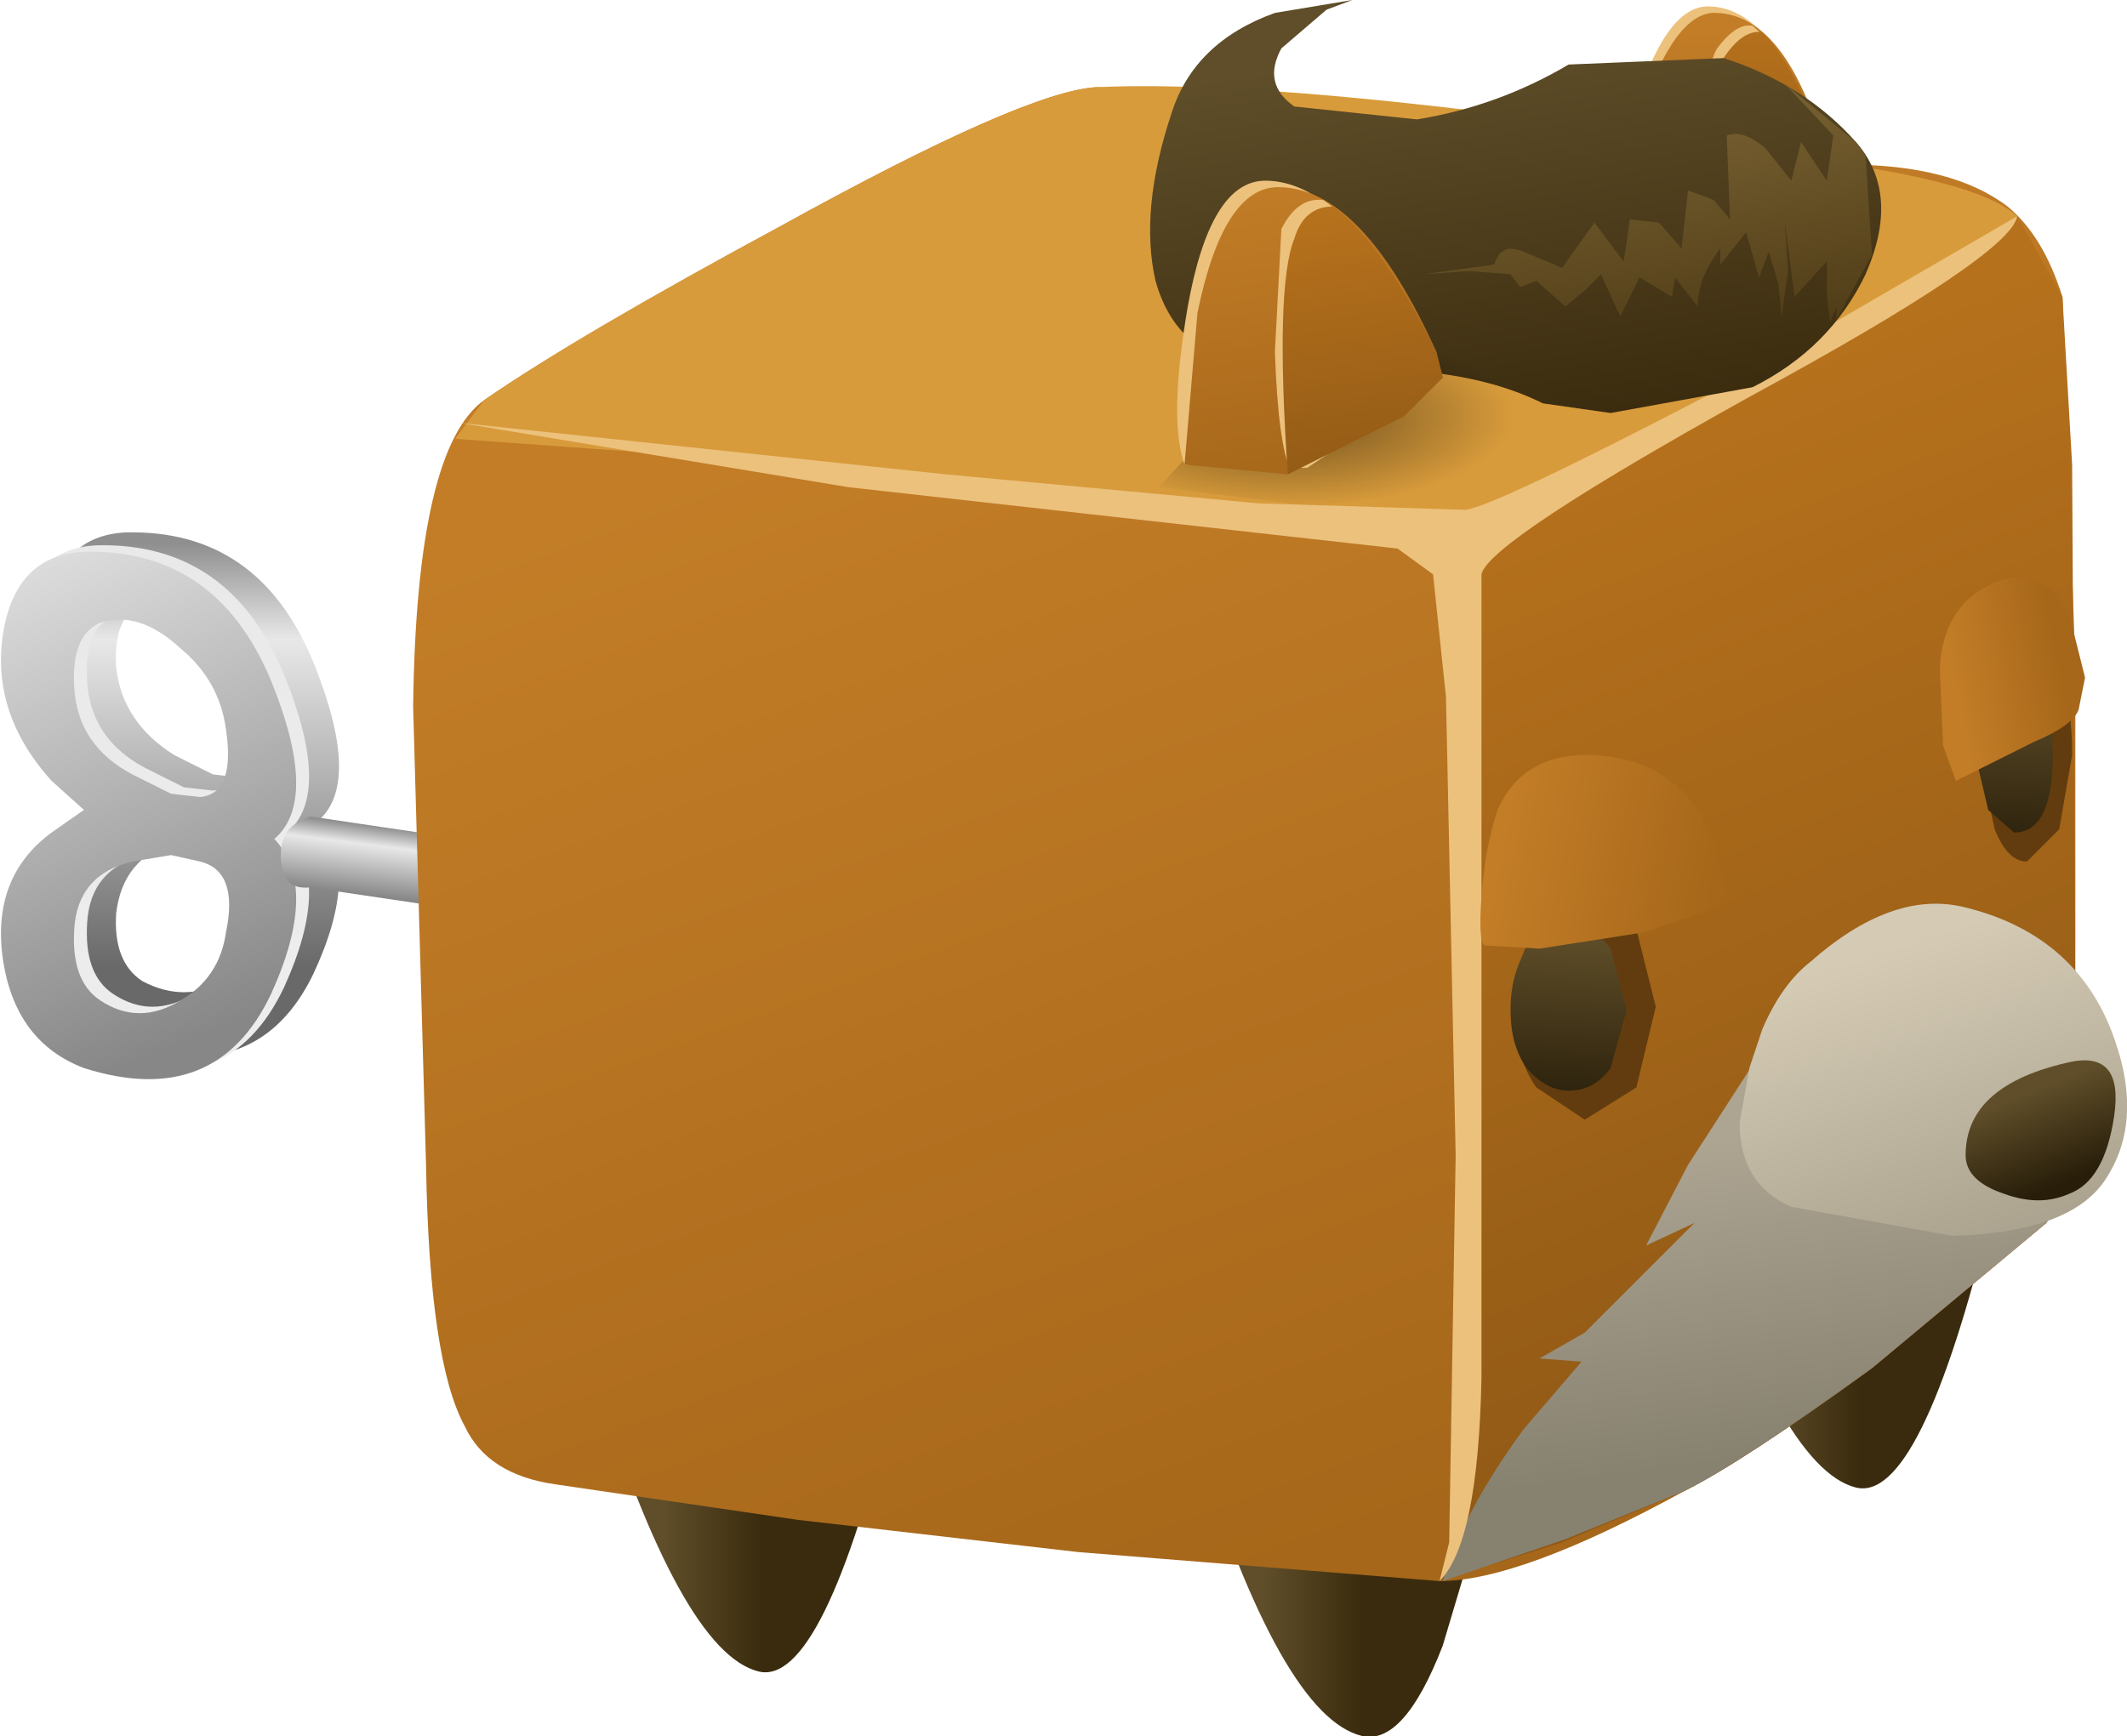 <?xml version="1.0" encoding="UTF-8" standalone="no"?>
<svg xmlns:xlink="http://www.w3.org/1999/xlink" height="26.9px" width="32.95px" xmlns="http://www.w3.org/2000/svg">
  <g transform="matrix(1.0, 0.0, 0.0, 1.0, 0.0, 0.0)">
    <use height="29.2" id="cubimal" transform="matrix(1.0, 0.0, 0.0, 1.0, -3.9, -1.3)" width="38.15" xlink:href="#sprite0"/>
  </g>
  <defs>
    <g id="sprite0" transform="matrix(1.0, 0.0, 0.0, 1.0, 4.3, 1.65)">
      <use height="26.9" transform="matrix(1.0, 0.0, 0.0, 1.0, -0.4, -0.35)" width="32.95" xlink:href="#sprite1"/>
    </g>
    <g id="sprite1" transform="matrix(1.0, 0.0, 0.0, 1.0, 0.0, 0.3)">
      <use height="8.45" transform="matrix(1.0, 0.0, 0.0, 1.0, 0.0, 7.95)" width="10.2" xlink:href="#sprite2"/>
      <use height="26.9" transform="matrix(1.0, 0.0, 0.0, 1.0, 6.4, -0.3)" width="26.55" xlink:href="#sprite6"/>
    </g>
    <g id="sprite2" transform="matrix(1.0, 0.0, 0.0, 1.0, 0.0, 0.0)">
      <use height="8.15" transform="matrix(1.0, 0.0, 0.0, 1.0, 0.7, 0.0)" width="4.55" xlink:href="#sprite3"/>
      <use height="8.15" transform="matrix(1.0, 0.0, 0.0, 1.0, 0.2, 0.2)" width="4.6" xlink:href="#sprite4"/>
      <use height="8.15" transform="matrix(1.0, 0.0, 0.0, 1.0, 0.0, 0.3)" width="4.6" xlink:href="#sprite5"/>
      <use height="1.9" transform="matrix(1.0, 0.0, 0.0, 1.0, 4.35, 4.4)" width="5.85" xlink:href="#shape3"/>
    </g>
    <g id="sprite3" transform="matrix(1.0, 0.0, 0.0, 1.0, 0.0, 0.0)">
      <use height="8.15" transform="matrix(1.0, 0.0, 0.0, 1.0, 0.0, 0.0)" width="4.55" xlink:href="#shape0"/>
    </g>
    <g id="shape0" transform="matrix(1.0, 0.0, 0.0, 1.0, 0.0, 0.0)">
      <path d="M3.5 5.9 Q3.6 5.0 3.05 4.75 L2.6 4.7 2.0 4.8 Q1.2 5.05 1.1 5.9 1.05 6.65 1.5 6.95 2.15 7.3 2.8 6.95 3.4 6.6 3.5 5.9 M0.05 1.25 Q0.2 0.05 1.25 0.0 3.3 -0.05 4.15 2.0 4.9 3.85 4.25 4.45 4.9 5.25 4.15 6.85 3.3 8.6 1.25 7.95 0.2 7.6 0.05 6.35 -0.15 5.05 0.8 4.35 L1.25 4.0 0.8 3.55 Q-0.15 2.5 0.05 1.25 M3.5 2.75 Q3.4 2.0 2.8 1.5 2.15 0.9 1.5 1.1 1.05 1.3 1.1 2.1 1.2 2.95 2.0 3.45 L2.6 3.75 3.05 3.8 Q3.6 3.75 3.5 2.75" fill="url(#gradient0)" fill-rule="evenodd" stroke="none"/>
    </g>
    <linearGradient gradientTransform="matrix(0.0, 0.004, 0.004, 0.0, 2.25, 3.45)" gradientUnits="userSpaceOnUse" id="gradient0" spreadMethod="pad" x1="-819.2" x2="819.2">
      <stop offset="0.0" stop-color="#8f8f8f"/>
      <stop offset="0.227" stop-color="#e8e8e8"/>
      <stop offset="1.0" stop-color="#696969"/>
    </linearGradient>
    <g id="sprite4" transform="matrix(1.0, 0.0, 0.0, 1.0, 0.0, 0.0)">
      <use height="8.15" transform="matrix(1.0, 0.0, 0.0, 1.0, 0.0, 0.0)" width="4.6" xlink:href="#shape1"/>
    </g>
    <g id="shape1" transform="matrix(1.0, 0.0, 0.0, 1.0, 0.0, 0.0)">
      <path d="M2.05 4.8 Q1.2 5.0 1.15 5.85 1.1 6.65 1.55 6.95 2.15 7.35 2.8 6.95 3.4 6.6 3.5 5.9 3.65 5.0 3.1 4.8 L2.65 4.7 2.05 4.8 M0.05 1.25 Q0.25 0.05 1.3 0.0 3.35 -0.05 4.2 2.0 4.95 3.85 4.25 4.45 4.95 5.2 4.2 6.85 3.35 8.65 1.3 8.0 0.25 7.6 0.05 6.35 -0.15 5.05 0.8 4.35 L1.3 4.0 0.8 3.55 Q-0.15 2.5 0.05 1.25 M1.55 1.1 Q1.1 1.3 1.15 2.1 1.2 3.0 2.05 3.45 L2.65 3.75 3.1 3.8 Q3.65 3.75 3.5 2.75 3.4 2.0 2.8 1.5 2.15 0.9 1.55 1.1" fill="url(#gradient1)" fill-rule="evenodd" stroke="none"/>
    </g>
    <linearGradient gradientTransform="matrix(0.002, 0.005, 0.005, -0.002, 1.85, 3.25)" gradientUnits="userSpaceOnUse" id="gradient1" spreadMethod="pad" x1="-819.2" x2="819.2">
      <stop offset="0.0" stop-color="#e8e8e8"/>
      <stop offset="1.0" stop-color="#ededed"/>
    </linearGradient>
    <g id="sprite5" transform="matrix(1.0, 0.0, 0.0, 1.0, 0.0, 0.0)">
      <use height="8.15" transform="matrix(1.0, 0.0, 0.0, 1.0, 0.0, 0.0)" width="4.6" xlink:href="#shape2"/>
    </g>
    <g id="shape2" transform="matrix(1.0, 0.0, 0.0, 1.0, 0.0, 0.0)">
      <path d="M2.05 4.8 Q1.2 5.0 1.15 5.85 1.1 6.65 1.55 6.95 2.15 7.35 2.8 6.95 3.4 6.6 3.5 5.9 3.7 4.95 3.1 4.8 L2.65 4.7 2.05 4.8 M0.05 1.25 Q0.25 0.05 1.3 0.0 3.35 -0.05 4.2 2.0 4.95 3.85 4.25 4.45 4.95 5.2 4.2 6.85 3.35 8.65 1.3 8.0 0.25 7.6 0.05 6.35 -0.15 5.05 0.8 4.35 L1.3 4.0 0.8 3.55 Q-0.15 2.5 0.05 1.25 M3.5 2.75 Q3.4 2.0 2.8 1.5 2.15 0.9 1.55 1.1 1.1 1.3 1.15 2.1 1.2 3.0 2.05 3.45 L2.65 3.75 3.1 3.8 Q3.65 3.75 3.5 2.75" fill="url(#gradient2)" fill-rule="evenodd" stroke="none"/>
    </g>
    <linearGradient gradientTransform="matrix(0.002, 0.005, 0.005, -0.002, 1.85, 3.25)" gradientUnits="userSpaceOnUse" id="gradient2" spreadMethod="pad" x1="-819.2" x2="819.2">
      <stop offset="0.0" stop-color="#e8e8e8"/>
      <stop offset="1.0" stop-color="#878787"/>
    </linearGradient>
    <g id="shape3" transform="matrix(1.0, 0.0, 0.0, 1.0, -4.35, -4.4)">
      <path d="M10.2 6.3 L4.8 5.5 Q4.35 5.55 4.35 5.0 4.35 4.65 4.6 4.5 L4.8 4.4 10.2 5.2 10.2 6.3" fill="url(#gradient3)" fill-rule="evenodd" stroke="none"/>
    </g>
    <linearGradient gradientTransform="matrix(-1.0E-4, 8.0E-4, 8.0E-4, 1.0E-4, 7.3, 5.4)" gradientUnits="userSpaceOnUse" id="gradient3" spreadMethod="pad" x1="-819.2" x2="819.2">
      <stop offset="0.0" stop-color="#8f8f8f"/>
      <stop offset="0.227" stop-color="#e8e8e8"/>
      <stop offset="1.0" stop-color="#696969"/>
    </linearGradient>
    <g id="sprite6" transform="matrix(1.0, 0.0, 0.0, 1.0, -0.4, 0.3)">
      <use height="26.9" transform="matrix(1.0, 0.0, 0.0, 1.0, 0.4, -0.3)" width="26.55" xlink:href="#shape4"/>
    </g>
    <g id="shape4" transform="matrix(1.0, 0.0, 0.0, 1.0, -0.4, 0.3)">
      <path d="M3.2 21.0 L7.85 21.35 Q6.75 25.85 5.75 25.6 4.55 25.3 3.2 21.0" fill="url(#gradient4)" fill-rule="evenodd" stroke="none"/>
      <path d="M12.5 22.0 L17.2 22.35 16.35 25.2 Q15.75 26.75 15.1 26.6 13.85 26.3 12.5 22.0" fill="url(#gradient5)" fill-rule="evenodd" stroke="none"/>
      <path d="M20.2 18.15 L24.85 18.5 Q23.75 23.0 22.75 22.75 21.55 22.45 20.2 18.15" fill="url(#gradient6)" fill-rule="evenodd" stroke="none"/>
      <path d="M11.0 1.05 L16.8 1.6 22.6 2.25 Q24.25 2.25 25.1 2.9 25.65 3.35 25.95 4.3 L26.15 10.0 26.15 15.85 26.15 17.3 Q26.1 18.05 25.7 18.65 L23.0 20.9 Q21.0 22.35 20.1 22.8 17.55 24.2 16.3 24.2 L10.7 23.75 6.35 23.25 2.6 22.7 Q1.55 22.55 1.2 21.8 0.65 20.8 0.6 17.75 L0.4 10.65 Q0.45 6.65 1.5 5.9 2.95 4.9 6.1 3.2 9.9 1.1 11.0 1.05" fill="url(#gradient7)" fill-rule="evenodd" stroke="none"/>
      <path d="M25.95 4.3 L26.1 6.9 26.15 15.85 26.15 17.3 Q26.1 18.05 25.7 18.65 L23.0 20.9 Q21.0 22.35 20.1 22.8 L18.2 23.6 16.3 24.2 Q16.75 23.3 16.75 22.05 L16.65 8.05 16.75 7.9 Q17.0 7.6 19.45 6.4 L23.0 4.55 25.25 3.05 25.95 4.3" fill="url(#gradient8)" fill-rule="evenodd" stroke="none"/>
      <path d="M19.5 19.0 L20.15 17.75 21.7 15.35 25.35 16.0 26.15 17.1 Q26.15 17.95 25.7 18.65 L23.0 20.9 Q21.0 22.35 20.1 22.8 L18.25 23.55 16.35 24.2 Q16.65 23.15 17.6 21.85 L18.5 20.8 17.85 20.75 18.55 20.35 20.25 18.65 19.5 19.0" fill="url(#gradient9)" fill-rule="evenodd" stroke="none"/>
      <path d="M23.7 4.25 L19.85 6.25 Q17.0 7.6 16.75 7.9 L8.0 7.0 1.05 6.5 1.5 5.9 Q2.95 4.9 6.1 3.2 9.9 1.1 11.0 1.05 14.35 0.9 22.6 2.25 24.7 2.55 25.25 3.05 L23.7 4.25" fill="#d89b3b" fill-rule="evenodd" stroke="none"/>
      <path d="M21.05 1.8 L23.1 2.25 Q23.95 2.6 23.85 3.1 23.8 3.6 22.8 3.9 L20.55 4.15 18.6 3.85 20.25 2.2 20.35 2.0 21.05 1.8" fill="url(#gradient10)" fill-rule="evenodd" stroke="none"/>
      <path d="M18.95 3.55 Q18.85 2.95 19.3 1.45 19.8 -0.25 20.5 -0.2 21.55 -0.15 22.15 2.0 L22.2 2.4 21.6 2.9 Q20.4 3.6 20.05 3.6 L18.95 3.55" fill="#ecc17c" fill-rule="evenodd" stroke="none"/>
      <path d="M18.95 3.55 L19.4 1.5 Q19.95 -0.15 20.6 -0.1 21.7 -0.05 22.3 2.15 L22.35 2.55 Q22.25 2.8 21.75 3.05 20.55 3.75 20.2 3.75 L18.95 3.55" fill="url(#gradient11)" fill-rule="evenodd" stroke="none"/>
      <path d="M20.45 3.65 L20.25 3.65 20.3 2.05 Q20.4 0.8 20.6 0.45 20.9 0.05 21.15 0.1 21.8 0.65 22.15 2.05 22.35 2.5 21.65 2.9 L20.45 3.65" fill="#ecc17c" fill-rule="evenodd" stroke="none"/>
      <path d="M21.75 3.05 Q20.55 3.75 20.2 3.75 20.4 1.15 20.7 0.6 21.0 0.15 21.3 0.2 21.85 0.75 22.3 2.15 L22.35 2.55 Q22.25 2.8 21.75 3.05" fill="url(#gradient12)" fill-rule="evenodd" stroke="none"/>
      <path d="M19.65 15.3 L19.35 16.55 18.55 17.05 17.8 16.55 Q17.45 16.05 17.45 15.3 17.45 14.6 17.8 14.1 18.1 13.6 18.55 13.6 L19.35 14.1 19.65 15.3" fill="#623c0e" fill-rule="evenodd" stroke="none"/>
      <path d="M19.2 15.35 L18.95 16.25 Q18.7 16.6 18.3 16.6 17.95 16.6 17.65 16.25 17.4 15.9 17.4 15.35 17.4 14.8 17.65 14.4 17.9 14.05 18.3 14.05 18.7 14.05 18.95 14.4 L19.2 15.35" fill="url(#gradient13)" fill-rule="evenodd" stroke="none"/>
      <path d="M26.1 11.4 L25.9 12.55 25.4 13.05 Q25.1 13.05 24.9 12.55 L24.65 11.4 Q24.65 10.75 24.9 10.3 25.1 9.85 25.4 9.85 26.1 9.85 26.1 11.4" fill="#623c0e" fill-rule="evenodd" stroke="none"/>
      <path d="M25.8 11.4 Q25.8 12.6 25.2 12.6 L24.8 12.25 24.6 11.4 24.8 10.6 Q24.95 10.25 25.2 10.25 25.8 10.25 25.8 11.4" fill="url(#gradient14)" fill-rule="evenodd" stroke="none"/>
      <path d="M25.25 3.05 Q25.15 3.65 21.1 5.85 17.05 8.1 16.95 8.6 L16.95 21.05 Q16.9 23.6 16.3 24.2 L16.45 23.6 16.55 17.6 16.4 10.5 16.2 8.6 15.65 8.2 7.15 7.25 1.1 6.25 8.65 7.05 13.5 7.5 16.7 7.6 Q17.15 7.55 20.6 5.75 L25.25 3.05" fill="#ecc17c" fill-rule="evenodd" stroke="none"/>
      <path d="M24.4 13.75 Q26.1 14.15 26.7 15.65 27.25 17.05 26.6 18.0 26.05 18.8 24.25 18.85 L21.75 18.4 Q20.95 18.05 20.95 17.1 L21.1 16.25 21.3 15.65 Q21.6 14.95 22.05 14.6 23.3 13.5 24.4 13.75" fill="url(#gradient15)" fill-rule="evenodd" stroke="none"/>
      <path d="M26.05 18.2 Q25.6 18.4 25.05 18.2 24.45 18.0 24.45 17.6 24.45 16.5 26.1 16.15 26.9 16.0 26.75 17.0 26.6 18.0 26.05 18.2" fill="url(#gradient16)" fill-rule="evenodd" stroke="none"/>
      <path d="M18.7 11.4 Q20.45 11.5 20.75 13.55 L20.5 13.8 19.45 14.15 17.85 14.4 17.0 14.35 Q16.9 14.3 16.95 13.6 17.0 12.85 17.2 12.25 17.6 11.35 18.7 11.4" fill="url(#gradient17)" fill-rule="evenodd" stroke="none"/>
      <path d="M24.85 8.75 Q25.6 8.4 26.05 9.2 L26.3 10.2 26.2 10.7 Q26.1 10.95 25.5 11.2 L24.3 11.8 24.1 11.25 24.05 10.05 Q24.1 9.1 24.85 8.75" fill="url(#gradient18)" fill-rule="evenodd" stroke="none"/>
      <path d="M14.95 -0.3 L14.55 -0.15 13.85 0.45 Q13.55 1.0 14.05 1.35 L15.95 1.55 Q17.2 1.35 18.3 0.7 L20.7 0.6 Q21.95 1.0 22.75 1.9 23.45 2.7 22.9 3.95 22.35 5.1 21.15 5.7 L18.95 6.1 17.9 5.95 Q17.1 5.55 15.95 5.45 L13.55 5.35 Q12.25 5.3 11.9 4.05 11.65 2.95 12.15 1.45 12.5 0.35 13.75 -0.1 L14.95 -0.3" fill="url(#gradient19)" fill-rule="evenodd" stroke="none"/>
      <path d="M22.75 1.9 L22.9 2.1 23.0 3.65 22.45 4.65 22.45 4.45 22.35 4.7 22.3 4.25 22.3 3.75 21.8 4.3 21.65 3.15 21.7 3.9 21.6 4.6 21.55 4.1 21.4 3.6 21.25 4.0 21.05 3.3 20.65 3.8 20.65 3.55 Q20.3 4.0 20.3 4.45 L19.95 4.0 19.9 4.3 19.4 4.0 19.1 4.6 18.8 3.95 18.55 4.2 18.25 4.45 17.8 4.05 17.55 4.15 17.4 3.95 16.75 3.9 16.05 3.95 17.15 3.8 Q17.25 3.45 17.6 3.6 L18.2 3.85 18.7 3.15 19.15 3.75 19.2 3.45 19.25 3.1 19.7 3.15 20.05 3.55 20.15 2.65 20.55 2.8 20.8 3.1 20.75 1.8 Q21.0 1.7 21.35 2.0 L21.75 2.5 21.9 1.9 22.3 2.5 22.4 1.8 21.65 1.0 22.75 1.9" fill="url(#gradient20)" fill-rule="evenodd" stroke="none"/>
      <path d="M14.65 4.75 L17.25 5.2 Q18.35 5.6 18.35 6.15 18.35 6.7 17.2 7.15 L14.4 7.55 11.95 7.25 13.75 5.3 13.85 5.0 14.65 4.75" fill="url(#gradient21)" fill-rule="evenodd" stroke="none"/>
      <path d="M12.35 6.9 Q12.1 6.2 12.4 4.45 12.75 2.5 13.6 2.5 14.45 2.5 15.3 3.65 L16.05 4.95 Q16.3 5.55 15.55 6.0 L13.75 6.9 12.35 6.9" fill="#ecc17c" fill-rule="evenodd" stroke="none"/>
      <path d="M12.35 6.9 L12.55 4.55 Q12.95 2.6 13.8 2.6 15.1 2.6 16.25 5.15 L16.35 5.55 15.75 6.15 13.95 7.05 12.35 6.9" fill="url(#gradient22)" fill-rule="evenodd" stroke="none"/>
      <path d="M16.1 5.0 Q16.35 5.6 15.6 6.05 L14.25 6.95 14.1 6.95 14.0 7.0 Q13.8 6.6 13.75 5.15 L13.85 3.25 Q14.1 2.75 14.5 2.8 15.3 3.35 16.1 5.0" fill="#ecc17c" fill-rule="evenodd" stroke="none"/>
      <path d="M15.75 6.15 L13.95 7.05 Q13.75 4.15 14.05 3.4 14.2 2.9 14.65 2.9 15.4 3.45 16.25 5.15 L16.35 5.55 15.75 6.15" fill="url(#gradient23)" fill-rule="evenodd" stroke="none"/>
    </g>
    <linearGradient gradientTransform="matrix(0.001, 0.0, 0.0, -0.001, 5.1, 23.25)" gradientUnits="userSpaceOnUse" id="gradient4" spreadMethod="pad" x1="-819.2" x2="819.2">
      <stop offset="0.0" stop-color="#5f4e29"/>
      <stop offset="0.937" stop-color="#3a2b0e"/>
    </linearGradient>
    <linearGradient gradientTransform="matrix(0.001, 0.0, 0.0, -0.001, 14.4, 24.25)" gradientUnits="userSpaceOnUse" id="gradient5" spreadMethod="pad" x1="-819.2" x2="819.2">
      <stop offset="0.0" stop-color="#5f4e29"/>
      <stop offset="0.937" stop-color="#3a2b0e"/>
    </linearGradient>
    <linearGradient gradientTransform="matrix(0.001, 0.0, 0.0, -0.001, 22.1, 20.45)" gradientUnits="userSpaceOnUse" id="gradient6" spreadMethod="pad" x1="-819.2" x2="819.2">
      <stop offset="0.0" stop-color="#5f4e29"/>
      <stop offset="0.937" stop-color="#3a2b0e"/>
    </linearGradient>
    <linearGradient gradientTransform="matrix(0.004, 0.011, 0.011, -0.004, 13.85, 13.9)" gradientUnits="userSpaceOnUse" id="gradient7" spreadMethod="pad" x1="-819.2" x2="819.2">
      <stop offset="0.0" stop-color="#c37d27"/>
      <stop offset="1.0" stop-color="#a6671a"/>
    </linearGradient>
    <linearGradient gradientTransform="matrix(0.004, 0.01, 0.01, -0.004, 21.35, 14.85)" gradientUnits="userSpaceOnUse" id="gradient8" spreadMethod="pad" x1="-819.2" x2="819.2">
      <stop offset="0.0" stop-color="#b6711c"/>
      <stop offset="1.0" stop-color="#8b5615"/>
    </linearGradient>
    <linearGradient gradientTransform="matrix(4.0E-4, 0.003, 0.003, -4.0E-4, 21.15, 19.8)" gradientUnits="userSpaceOnUse" id="gradient9" spreadMethod="pad" x1="-819.2" x2="819.2">
      <stop offset="0.0" stop-color="#ada492"/>
      <stop offset="1.0" stop-color="#878170"/>
    </linearGradient>
    <radialGradient cx="0" cy="0" gradientTransform="matrix(0.004, 2.0E-4, 2.0E-4, -0.002, 20.3, 2.85)" gradientUnits="userSpaceOnUse" id="gradient10" r="819.2" spreadMethod="pad">
      <stop offset="0.216" stop-color="#000000" stop-opacity="0.376"/>
      <stop offset="0.867" stop-color="#000000" stop-opacity="0.0"/>
    </radialGradient>
    <linearGradient gradientTransform="matrix(2.0E-4, 0.002, 0.002, 0.0, 20.65, 1.8)" gradientUnits="userSpaceOnUse" id="gradient11" spreadMethod="pad" x1="-819.2" x2="819.2">
      <stop offset="0.0" stop-color="#c37d27"/>
      <stop offset="1.0" stop-color="#a6671a"/>
    </linearGradient>
    <linearGradient gradientTransform="matrix(3.0E-4, 0.003, 0.003, 0.0, 21.3, 2.45)" gradientUnits="userSpaceOnUse" id="gradient12" spreadMethod="pad" x1="-819.2" x2="819.2">
      <stop offset="0.0" stop-color="#b6711c"/>
      <stop offset="1.0" stop-color="#8b5615"/>
    </linearGradient>
    <linearGradient gradientTransform="matrix(-1.0E-4, 0.002, 0.002, 1.0E-4, 18.3, 15.8)" gradientUnits="userSpaceOnUse" id="gradient13" spreadMethod="pad" x1="-819.2" x2="819.2">
      <stop offset="0.0" stop-color="#5f4e29"/>
      <stop offset="0.859" stop-color="#271d09"/>
    </linearGradient>
    <linearGradient gradientTransform="matrix(-1.0E-4, 0.002, 0.002, 1.0E-4, 25.2, 11.85)" gradientUnits="userSpaceOnUse" id="gradient14" spreadMethod="pad" x1="-819.2" x2="819.2">
      <stop offset="0.0" stop-color="#5f4e29"/>
      <stop offset="0.859" stop-color="#271d09"/>
    </linearGradient>
    <linearGradient gradientTransform="matrix(0.001, 0.003, 0.003, -0.001, 23.95, 16.9)" gradientUnits="userSpaceOnUse" id="gradient15" spreadMethod="pad" x1="-819.2" x2="819.2">
      <stop offset="0.0" stop-color="#d5cbb5"/>
      <stop offset="1.0" stop-color="#a8a08c"/>
    </linearGradient>
    <linearGradient gradientTransform="matrix(4.0E-4, 0.001, 0.001, -4.0E-4, 25.75, 17.45)" gradientUnits="userSpaceOnUse" id="gradient16" spreadMethod="pad" x1="-819.2" x2="819.2">
      <stop offset="0.0" stop-color="#5f4e29"/>
      <stop offset="0.859" stop-color="#271d09"/>
    </linearGradient>
    <linearGradient gradientTransform="matrix(0.002, 5.0E-4, 4.0E-4, -0.002, 18.9, 13.1)" gradientUnits="userSpaceOnUse" id="gradient17" spreadMethod="pad" x1="-819.2" x2="819.2">
      <stop offset="0.0" stop-color="#c37d27"/>
      <stop offset="1.0" stop-color="#a6671a"/>
    </linearGradient>
    <linearGradient gradientTransform="matrix(0.001, -2.0E-4, -2.0E-4, -0.001, 25.1, 10.15)" gradientUnits="userSpaceOnUse" id="gradient18" spreadMethod="pad" x1="-819.2" x2="819.2">
      <stop offset="0.0" stop-color="#c37d27"/>
      <stop offset="1.0" stop-color="#a6671a"/>
    </linearGradient>
    <linearGradient gradientTransform="matrix(6.0E-4, 0.004, 0.004, -6.0E-4, 17.55, 3.55)" gradientUnits="userSpaceOnUse" id="gradient19" spreadMethod="pad" x1="-819.2" x2="819.2">
      <stop offset="0.0" stop-color="#5f4e29"/>
      <stop offset="0.937" stop-color="#3a2b0e"/>
    </linearGradient>
    <linearGradient gradientTransform="matrix(5.0E-4, 0.003, 0.003, -5.0E-4, 19.6, 3.7)" gradientUnits="userSpaceOnUse" id="gradient20" spreadMethod="pad" x1="-819.2" x2="819.2">
      <stop offset="0.0" stop-color="#7a6334"/>
      <stop offset="0.937" stop-color="#483511"/>
    </linearGradient>
    <radialGradient cx="0" cy="0" gradientTransform="matrix(0.005, 0.0, 0.0, -0.002, 13.9, 6.15)" gradientUnits="userSpaceOnUse" id="gradient21" r="819.2" spreadMethod="pad">
      <stop offset="0.216" stop-color="#000000" stop-opacity="0.376"/>
      <stop offset="0.867" stop-color="#000000" stop-opacity="0.0"/>
    </radialGradient>
    <linearGradient gradientTransform="matrix(4.0E-4, 0.003, 0.003, -4.0E-4, 14.15, 4.8)" gradientUnits="userSpaceOnUse" id="gradient22" spreadMethod="pad" x1="-819.2" x2="819.2">
      <stop offset="0.0" stop-color="#c37d27"/>
      <stop offset="1.0" stop-color="#a6671a"/>
    </linearGradient>
    <linearGradient gradientTransform="matrix(4.0E-4, 0.003, 0.003, -4.0E-4, 15.05, 5.5)" gradientUnits="userSpaceOnUse" id="gradient23" spreadMethod="pad" x1="-819.2" x2="819.2">
      <stop offset="0.0" stop-color="#b6711c"/>
      <stop offset="1.0" stop-color="#8b5615"/>
    </linearGradient>
  </defs>
</svg>
